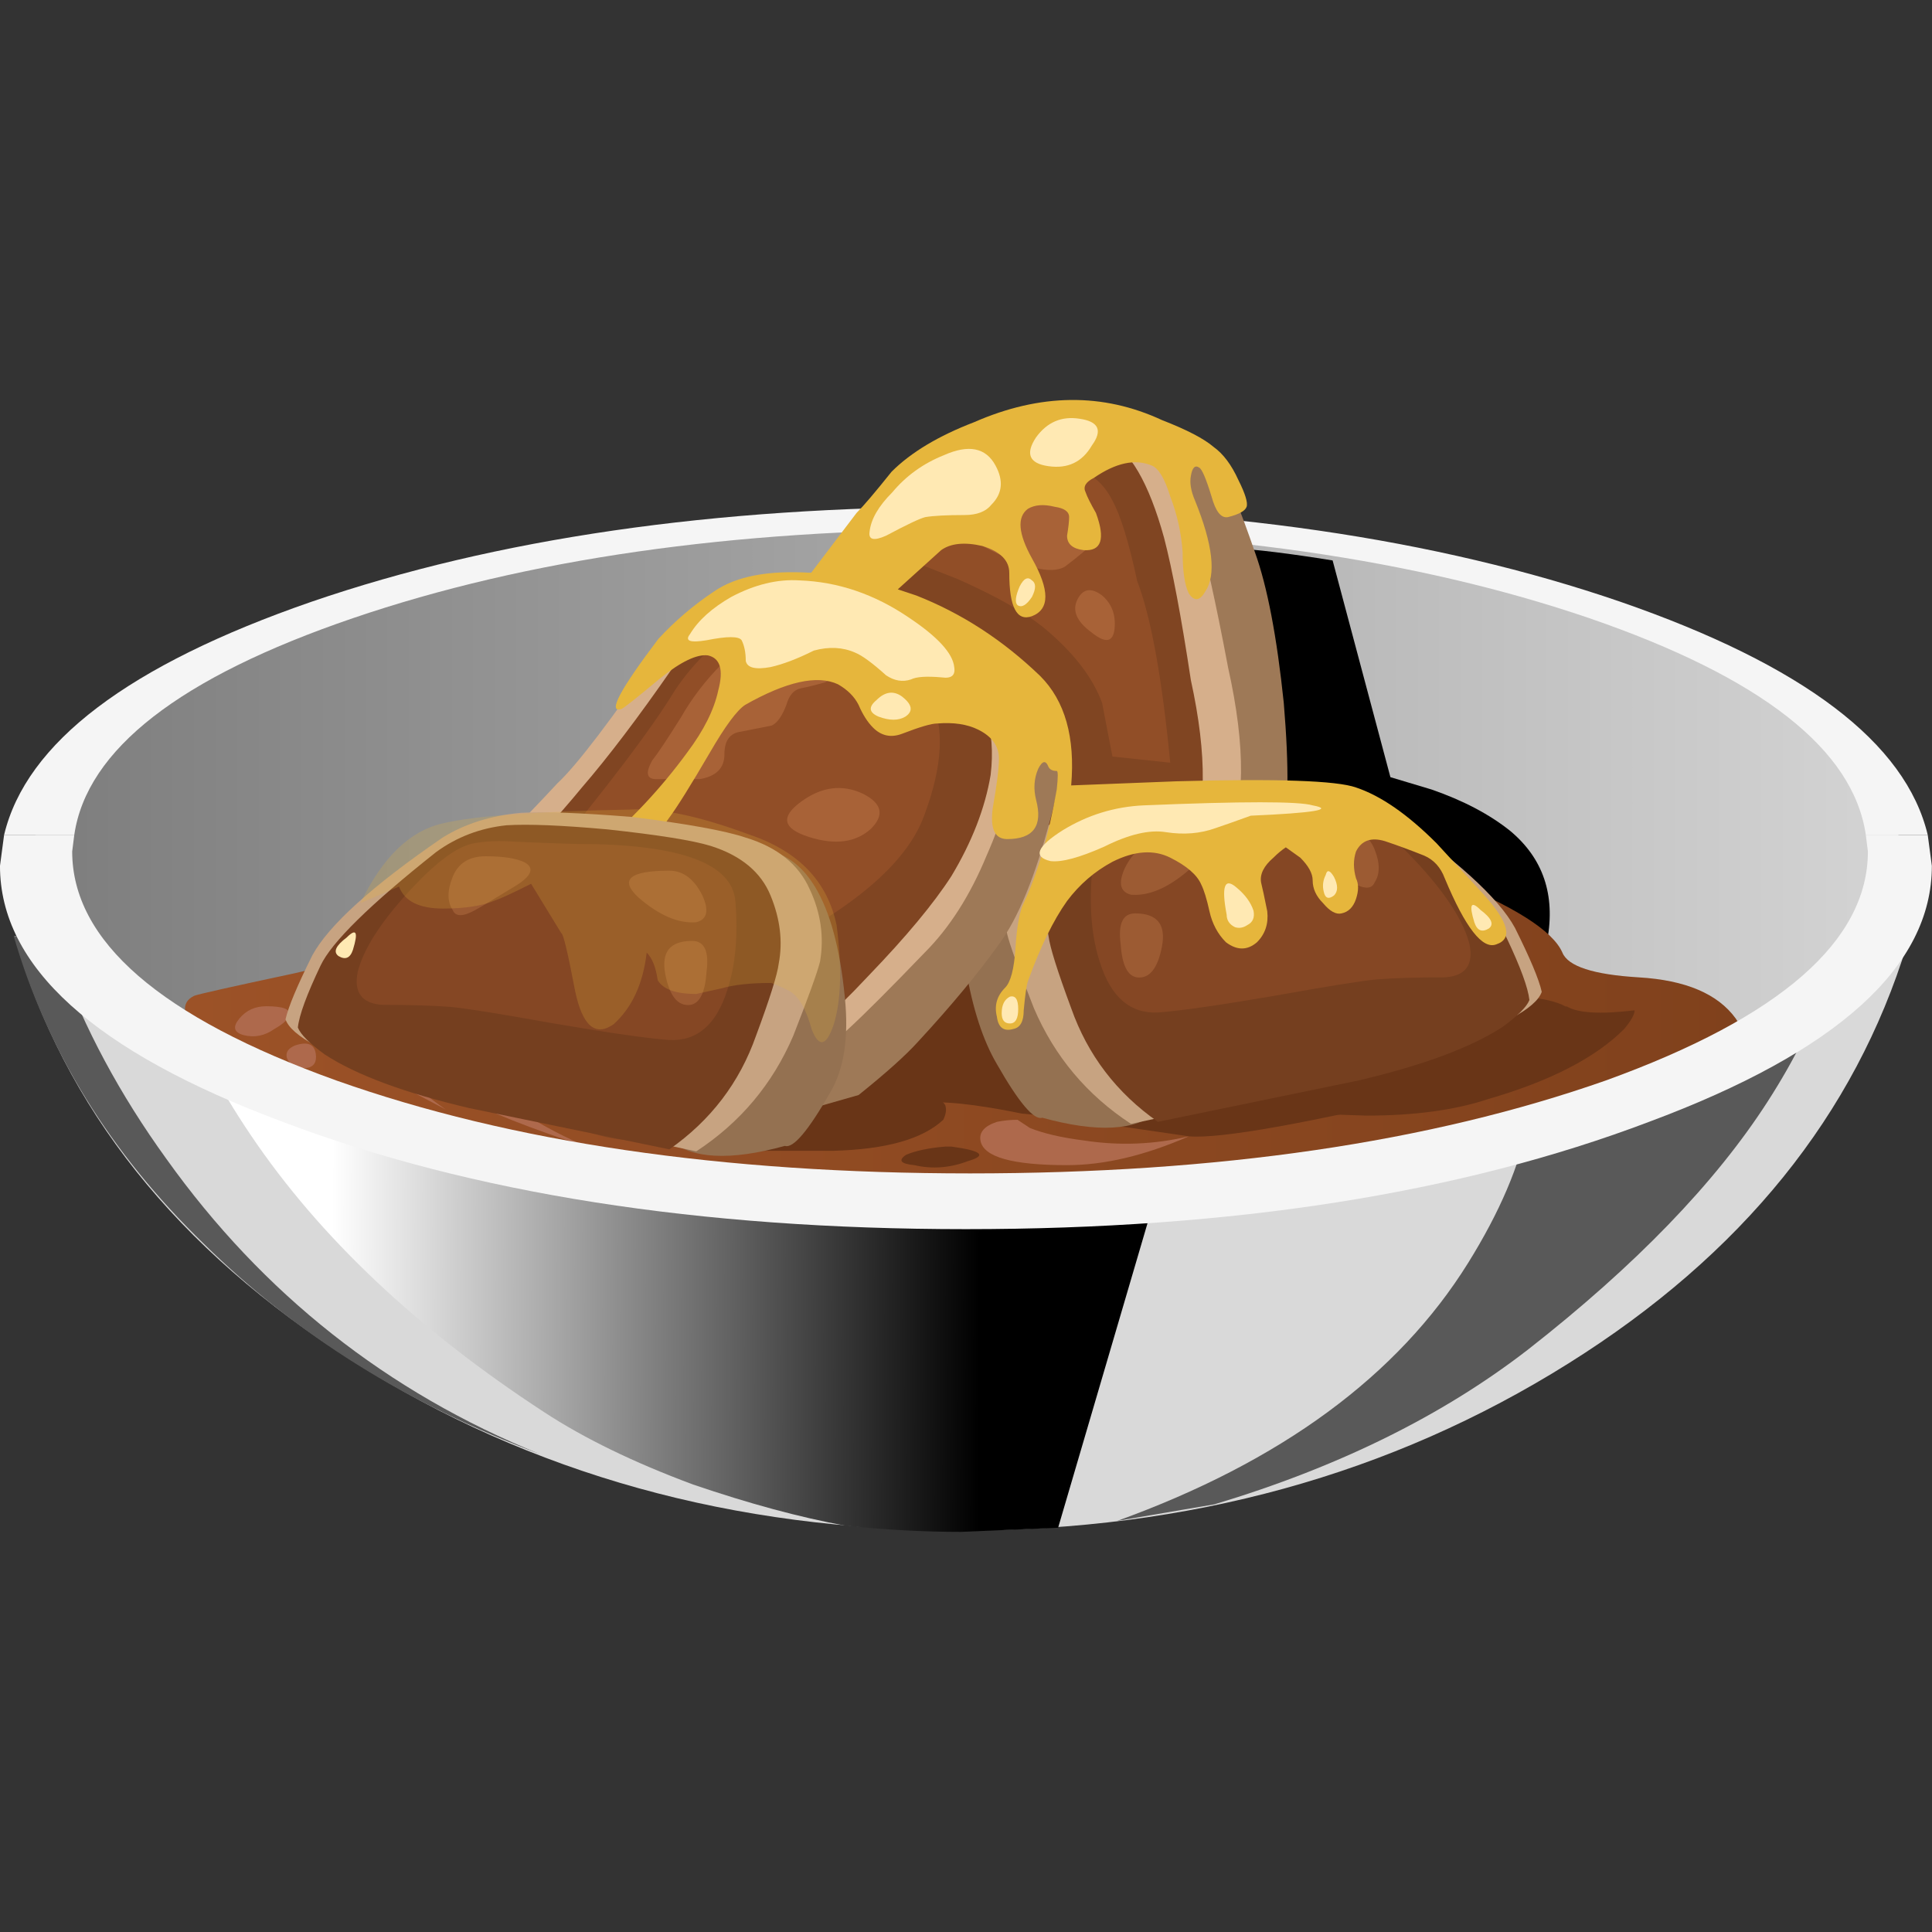 <?xml version="1.0" encoding="UTF-8" standalone="no"?>
<!-- Generator: Adobe Illustrator 15.1.0, SVG Export Plug-In . SVG Version: 6.00 Build 0)  -->

<svg
   xmlns:dc="http://purl.org/dc/elements/1.1/"
   xmlns:cc="http://creativecommons.org/ns#"
   xmlns:rdf="http://www.w3.org/1999/02/22-rdf-syntax-ns#"
   xmlns:svg="http://www.w3.org/2000/svg"
   xmlns="http://www.w3.org/2000/svg"
   xmlns:xlink="http://www.w3.org/1999/xlink"
   xmlns:sodipodi="http://sodipodi.sourceforge.net/DTD/sodipodi-0.dtd"
   xmlns:inkscape="http://www.inkscape.org/namespaces/inkscape"
   version="1.1"
   id="flash0.ai"
   x="0px"
   y="0px"
   width="256"
   height="256"
   viewBox="0 0 256 256"
   xml:space="preserve"
   sodipodi:docname="braised_meat.svg"
   inkscape:version="0.92.4 (5da689c313, 2019-01-14)"><rect x="0" y="0" width="256" height="256" fill="#333333" stroke="none"/><title
   id="title1314">Braised Meat</title><defs
   id="defs505"><linearGradient
     inkscape:collect="always"
     xlink:href="#SVGID_2_"
     id="linearGradient1444"
     gradientUnits="userSpaceOnUse"
     gradientTransform="matrix(1,-0.003,0.003,1,26.064,25.975)"
     x1="-22.461"
     y1="-32.378"
     x2="-6.761"
     y2="-32.378" /></defs><sodipodi:namedview
   pagecolor="#ffffff"
   bordercolor="#666666"
   borderopacity="1"
   objecttolerance="10"
   gridtolerance="10"
   guidetolerance="10"
   inkscape:pageopacity="0"
   inkscape:pageshadow="2"
   inkscape:window-width="1920"
   inkscape:window-height="1025"
   id="namedview503"
   showgrid="false"
   inkscape:zoom="1.0200318"
   inkscape:cx="48.024321"
   inkscape:cy="25.177212"
   inkscape:window-x="-8"
   inkscape:window-y="-8"
   inkscape:window-maximized="1"
   inkscape:current-layer="flash0.ai"
   fit-margin-top="0"
   fit-margin-left="0"
   fit-margin-right="0"
   fit-margin-bottom="0" />











<symbol
   id="flash0.ai_x5F_7_x2F_Layer_13_x2F__x3C_Path_x3E__x5F_1"
   viewBox="0 -0.65 0.4 0.656"
   transform="translate(-5.4,215.125)">
	<g
   id="Layer_1_18_">
		<path
   style="clip-rule:evenodd;fill:#ffe9b3;fill-rule:evenodd"
   d="M 0.4,-0.3 C 0.4,-0.533 0.334,-0.65 0.2,-0.65 0.066,-0.65 0,-0.567 0,-0.4 0,-0.2 0.067,-0.067 0.2,0 0.333,0.033 0.4,-0.067 0.4,-0.3 Z"
   id="path51"
   inkscape:connector-curvature="0" />
	</g>
</symbol>
<symbol
   id="flash0.ai_x5F_7_x2F_Layer_13_x2F__x3C_Path_x3E__x5F_10"
   viewBox="-0.039 -0.625 0.967 0.655"
   transform="translate(-5.4,215.125)">
	<g
   id="Layer_1_9_">
		<path
   style="clip-rule:evenodd;fill:#ffe9b3;fill-rule:evenodd"
   d="m 0.7,-0.05 c 0.267,-0.2 0.3,-0.367 0.1,-0.5 -0.167,-0.1 -0.383,-0.1 -0.65,0 -0.233,0.1 -0.25,0.233 -0.05,0.4 0.2,0.2 0.4,0.233 0.6,0.1 z"
   id="path55"
   inkscape:connector-curvature="0" />
	</g>
</symbol>
<symbol
   id="flash0.ai_x5F_7_x2F_Layer_13_x2F__x3C_Path_x3E__x5F_11"
   viewBox="0 -2.483 6.457 2.439"
   transform="translate(-5.4,215.125)">
	<g
   id="Layer_1_8_">
		<path
   style="clip-rule:evenodd;fill:#ffe9b3;fill-rule:evenodd"
   d="m 5.35,-0.95 c 0.7,-0.466 1.066,-0.867 1.1,-1.2 C 6.483,-2.35 6.383,-2.433 6.15,-2.4 5.783,-2.367 5.533,-2.383 5.4,-2.45 5.2,-2.517 5,-2.483 4.8,-2.35 4.467,-2.05 4.217,-1.867 4.05,-1.8 3.75,-1.667 3.417,-1.65 3.05,-1.75 2.65,-1.95 2.3,-2.083 2,-2.15 1.633,-2.217 1.433,-2.167 1.4,-2 c 0,0.2 -0.033,0.367 -0.1,0.5 -0.066,0.1 -0.35,0.1 -0.85,0 -0.4,-0.067 -0.534,-0.017 -0.4,0.15 0.2,0.333 0.534,0.633 1,0.9 0.567,0.3 1.117,0.434 1.65,0.4 0.933,-0.033 1.817,-0.333 2.65,-0.9 z"
   id="path59"
   inkscape:connector-curvature="0" />
	</g>
</symbol>
<symbol
   id="flash0.ai_x5F_7_x2F_Layer_13_x2F__x3C_Path_x3E__x5F_12"
   viewBox="0 -15.27 22.49 15.258"
   transform="translate(-5.4,215.125)">
	<g
   id="Layer_1_7_">
		<path
   style="clip-rule:evenodd;fill:#e6b63c;fill-rule:evenodd"
   d="M 20.8,-10.75 21.95,-12 c 0.6,-0.667 0.7,-1.067 0.3,-1.2 -0.333,-0.133 -0.75,0.4 -1.25,1.6 -0.1,0.267 -0.267,0.45 -0.5,0.55 -0.333,0.133 -0.65,0.25 -0.95,0.35 -0.333,0.1 -0.566,0.017 -0.7,-0.25 -0.067,-0.2 -0.067,-0.417 0,-0.65 0.066,-0.133 0.066,-0.3 0,-0.5 -0.067,-0.2 -0.184,-0.316 -0.35,-0.35 -0.133,-0.033 -0.283,0.05 -0.45,0.25 -0.167,0.167 -0.25,0.35 -0.25,0.55 0,0.167 -0.1,0.35 -0.3,0.55 l -0.35,0.25 c -0.1,-0.066 -0.2,-0.15 -0.3,-0.25 -0.233,-0.2 -0.333,-0.4 -0.3,-0.6 0.034,-0.133 0.083,-0.367 0.15,-0.7 0.033,-0.3 -0.05,-0.55 -0.25,-0.75 -0.233,-0.2 -0.483,-0.2 -0.75,0 -0.2,0.2 -0.333,0.45 -0.4,0.75 -0.066,0.3 -0.133,0.517 -0.2,0.65 -0.1,0.233 -0.35,0.45 -0.75,0.65 -0.4,0.2 -0.867,0.167 -1.4,-0.1 -0.434,-0.233 -0.8,-0.55 -1.1,-0.95 -0.333,-0.467 -0.65,-1.117 -0.95,-1.95 -0.033,-0.1 -0.066,-0.333 -0.1,-0.7 0,-0.267 -0.083,-0.417 -0.25,-0.45 -0.233,-0.067 -0.367,0.033 -0.4,0.3 -0.066,0.267 0,0.5 0.2,0.7 0.133,0.133 0.217,0.45 0.25,0.95 0.033,0.533 0.1,0.9 0.2,1.1 0.333,0.7 0.6,1.617 0.8,2.75 0.033,0.3 0.033,0.45 0,0.45 -0.1,0 -0.167,0.033 -0.2,0.1 -0.066,0.167 -0.15,0.15 -0.25,-0.05 -0.1,-0.233 -0.117,-0.483 -0.05,-0.75 0.167,-0.633 -0.067,-0.95 -0.7,-0.95 -0.3,0 -0.417,0.25 -0.35,0.75 0.1,0.566 0.15,0.967 0.15,1.2 0,0.3 -0.167,0.534 -0.5,0.7 -0.267,0.133 -0.6,0.183 -1,0.15 C 8.567,-7.85 8.283,-7.933 7.85,-8.1 7.583,-8.2 7.35,-8.15 7.15,-7.95 7.017,-7.817 6.9,-7.633 6.8,-7.4 6.7,-7.2 6.533,-7.033 6.3,-6.9 5.8,-6.667 5.05,-6.833 4.05,-7.4 3.85,-7.533 3.567,-7.917 3.2,-8.55 c -0.467,-0.8 -0.8,-1.333 -1,-1.6 -0.233,-0.333 -0.55,-0.783 -0.95,-1.35 -0.3,-0.433 -0.567,-0.633 -0.8,-0.6 -0.3,0.033 -0.45,0.183 -0.45,0.45 0,0.267 0.15,0.517 0.45,0.75 0.833,0.7 1.566,1.483 2.2,2.35 0.4,0.533 0.65,1.033 0.75,1.5 0.133,0.5 0.05,0.783 -0.25,0.85 C 2.883,-6.167 2.5,-6.35 2,-6.75 1.4,-7.25 1.083,-7.5 1.05,-7.5 c -0.333,-0.1 -0.033,0.467 0.9,1.7 0.4,0.433 0.85,0.817 1.35,1.15 0.533,0.367 1.317,0.517 2.35,0.45 l 1.1,1.45 c 0.167,0.167 0.45,0.5 0.85,1 0.467,0.467 1.133,0.867 2,1.2 1.6,0.7 3.117,0.716 4.55,0.05 0.6,-0.233 1.017,-0.45 1.25,-0.65 0.233,-0.167 0.434,-0.434 0.6,-0.8 0.167,-0.333 0.233,-0.55 0.2,-0.65 -0.034,-0.1 -0.184,-0.183 -0.45,-0.25 -0.167,-0.033 -0.3,0.133 -0.4,0.5 -0.133,0.434 -0.233,0.667 -0.3,0.7 -0.1,0.066 -0.167,0 -0.2,-0.2 -0.033,-0.167 0,-0.367 0.1,-0.6 0.433,-1.066 0.517,-1.8 0.25,-2.2 -0.133,-0.233 -0.267,-0.25 -0.4,-0.05 -0.1,0.2 -0.15,0.534 -0.15,1 -0.033,0.467 -0.133,0.917 -0.3,1.35 -0.133,0.434 -0.283,0.684 -0.45,0.75 -0.4,0.167 -0.867,0.067 -1.4,-0.3 -0.2,-0.1 -0.267,-0.217 -0.2,-0.35 0.034,-0.1 0.117,-0.267 0.25,-0.5 0.233,-0.633 0.133,-0.933 -0.3,-0.9 -0.267,0.033 -0.4,0.15 -0.4,0.35 0.033,0.2 0.05,0.35 0.05,0.45 0,0.133 -0.117,0.217 -0.35,0.25 -0.267,0.067 -0.483,0.05 -0.65,-0.05 -0.267,-0.2 -0.233,-0.6 0.1,-1.2 0.433,-0.767 0.433,-1.233 0,-1.4 -0.367,-0.133 -0.55,0.217 -0.55,1.05 0,0.3 -0.217,0.517 -0.65,0.65 -0.433,0.1 -0.767,0.066 -1,-0.1 L 7.75,-4.6 8.2,-4.75 c 1.1,-0.433 2.1,-1.083 3,-1.95 0.6,-0.6 0.85,-1.483 0.75,-2.65 l 2.55,0.1 c 2.433,0.067 3.883,0.017 4.35,-0.15 0.6,-0.2 1.25,-0.65 1.95,-1.35 z"
   id="path63"
   inkscape:connector-curvature="0" />
	</g>
</symbol>
<symbol
   id="flash0.ai_x5F_7_x2F_Layer_13_x2F__x3C_Path_x3E__x5F_2"
   viewBox="-0.023 -0.6 0.489 0.622"
   transform="translate(-5.4,215.125)">
	<g
   id="Layer_1_17_">
		<path
   style="clip-rule:evenodd;fill:#ffe9b3;fill-rule:evenodd"
   d="M 0.2,-0.1 C 0.467,-0.3 0.533,-0.45 0.4,-0.55 0.233,-0.65 0.117,-0.6 0.05,-0.4 -0.083,0.033 -0.033,0.133 0.2,-0.1 Z"
   id="path67"
   inkscape:connector-curvature="0" />
	</g>
</symbol>
<symbol
   id="flash0.ai_x5F_7_x2F_Layer_13_x2F__x3C_Path_x3E__x5F_24"
   viewBox="0 -4.75 3.5 4.75"
   transform="translate(-5.4,215.125)">
	<g
   id="Layer_1_6_">
		<path
   style="clip-rule:evenodd;fill:#3d1606;fill-rule:evenodd"
   d="m 0,-2.3 1.85,1.45 C 2.183,-0.55 2.733,-0.267 3.5,0 3.467,-0.3 3.367,-0.683 3.2,-1.15 3.067,-1.55 2.817,-2.1 2.45,-2.8 2.083,-3.6 1.833,-4.05 1.7,-4.15 l -1.1,-0.6 z"
   id="path71"
   inkscape:connector-curvature="0" />
	</g>
</symbol>
<symbol
   id="flash0.ai_x5F_7_x2F_Layer_13_x2F__x3C_Path_x3E__x5F_3"
   viewBox="-0.017 -0.606 0.342 0.645"
   transform="translate(-5.4,215.125)">
	<g
   id="Layer_1_16_">
		<path
   style="clip-rule:evenodd;fill:#ffe9b3;fill-rule:evenodd"
   d="m 0.25,-0.1 c 0.1,-0.2 0.1,-0.35 0,-0.45 -0.133,-0.1 -0.217,-0.067 -0.25,0.1 -0.033,0.133 -0.017,0.267 0.05,0.4 0.033,0.133 0.1,0.117 0.2,-0.05 z"
   id="path75"
   inkscape:connector-curvature="0" />
	</g>
</symbol>
<symbol
   id="flash0.ai_x5F_7_x2F_Layer_13_x2F__x3C_Path_x3E__x5F_4"
   viewBox="-0.012 -1.067 0.722 1.077"
   transform="translate(-5.4,215.125)">
	<g
   id="Layer_1_15_">
		<path
   style="clip-rule:evenodd;fill:#ffe9b3;fill-rule:evenodd"
   d="M 0.3,-0.1 C 0.5,-0.267 0.633,-0.45 0.7,-0.65 0.733,-0.817 0.683,-0.933 0.55,-1 0.45,-1.067 0.35,-1.083 0.25,-1.05 0.117,-0.984 0.05,-0.883 0.05,-0.75 -0.083,-0.05 0,0.167 0.3,-0.1 Z"
   id="path79"
   inkscape:connector-curvature="0" />
	</g>
</symbol>
<symbol
   id="flash0.ai_x5F_7_x2F_Layer_13_x2F__x3C_Path_x3E__x5F_44"
   viewBox="-0.008 -9.5 21.018 9.51"
   transform="translate(-5.4,215.125)">
	<g
   id="Layer_1_5_">
		<path
   style="clip-rule:evenodd;fill-rule:evenodd"
   d="m 17.15,-5.55 1,-0.3 c 0.767,-0.267 1.4,-0.6 1.9,-1 0.8,-0.667 1.1,-1.55 0.9,-2.65 -3.2,0.367 -6.45,0.733 -9.75,1.1 -6.533,0.733 -9.983,1.083 -10.35,1.05 -1.934,-0.133 -0.6,0.9 4,3.1 2.3,1.1 4.8,2.217 7.5,3.35 l -0.3,0.55 0.4,0.2 c 0.3,0.133 0.583,0.183 0.85,0.15 0.6,-0.033 1.417,-0.133 2.45,-0.3 z"
   id="path83"
   inkscape:connector-curvature="0" />
	</g>
</symbol>
<symbol
   id="flash0.ai_x5F_7_x2F_Layer_13_x2F__x3C_Path_x3E__x5F_47"
   viewBox="0 -12.55 12.75 12.55"
   transform="translate(-5.4,215.125)">
	<g
   id="Layer_1_4_">
		<path
   style="clip-rule:evenodd;fill:#595959;fill-rule:evenodd"
   d="m 12.75,-12.55 c -3.2,1.2 -5.917,2.9 -8.15,5.1 C 2.333,-5.25 0.8,-2.767 0,0 l 0.35,-0.05 0.75,-0.5 c 0.6,-1.667 1.467,-3.283 2.6,-4.85 2.333,-3.267 5.35,-5.65 9.05,-7.15 z"
   id="path87"
   inkscape:connector-curvature="0" />
	</g>
</symbol>
<symbol
   id="flash0.ai_x5F_7_x2F_Layer_13_x2F__x3C_Path_x3E__x5F_48"
   viewBox="0 -13.1 17.2 13.1"
   transform="translate(-5.4,215.125)">
	<g
   id="Layer_1_3_">
		<path
   style="clip-rule:evenodd;fill:#595959;fill-rule:evenodd"
   d="m 10.15,-1.55 c 3.267,0.467 5.617,0.983 7.05,1.55 -0.3,-0.933 -0.784,-1.917 -1.45,-2.95 -1.267,-1.966 -3.2,-3.966 -5.8,-6 -2.067,-1.6 -4.6,-2.85 -7.6,-3.75 L 0,-13.1 c 3.967,1.434 6.8,3.517 8.5,6.25 0.767,1.233 1.25,2.367 1.45,3.4 0.133,0.567 0.2,1.2 0.2,1.9 z"
   id="path91"
   inkscape:connector-curvature="0" />
	</g>
</symbol>
<symbol
   id="flash0.ai_x5F_7_x2F_Layer_13_x2F__x3C_Path_x3E__x5F_49"
   viewBox="0 -12.7 24.3 12.7"
   transform="translate(-5.4,215.125)">
	<g
   id="Layer_1_2_">
		
			<linearGradient
   id="SVGID_2_"
   gradientUnits="userSpaceOnUse"
   x1="-22.461"
   y1="-32.378"
   x2="-6.761"
   y2="-32.378"
   gradientTransform="matrix(1,-0.003,0.003,1,26.064,25.975)">
			<stop
   offset="0"
   style="stop-color:#FFFFFF"
   id="stop95" />
			<stop
   offset="1"
   style="stop-color:#000000"
   id="stop97" />
		</linearGradient>
		<path
   style="clip-rule:evenodd;fill:url(#linearGradient1444);fill-rule:evenodd"
   d="m 24.3,-1.7 -3.2,-10.9 -2.35,-0.1 c -0.9,0 -1.833,0.05 -2.8,0.15 -1.1,0.2 -2.333,0.533 -3.7,1 -1.433,0.533 -2.633,1.117 -3.6,1.75 -3.066,2 -5.433,4.233 -7.1,6.7 C 0.717,-1.867 0.2,-0.833 0,0 l 2.65,-0.55 c 4.567,-0.867 10,-1.3 16.3,-1.3 1.867,0 3.65,0.05 5.35,0.15 z"
   id="path100"
   inkscape:connector-curvature="0" />
	</g>
</symbol>
<symbol
   id="flash0.ai_x5F_7_x2F_Layer_13_x2F__x3C_Path_x3E__x5F_5"
   viewBox="-0.014 -1.456 6.821 1.431"
   transform="translate(-5.4,215.125)">
	<g
   id="Layer_1_14_">
		<path
   style="clip-rule:evenodd;fill:#ffe9b3;fill-rule:evenodd"
   d="M 2.5,-0.1 C 4.9,0 6.267,0 6.6,-0.1 7.133,-0.2 6.633,-0.283 5.1,-0.35 4.733,-0.483 4.45,-0.583 4.25,-0.65 3.883,-0.783 3.483,-0.817 3.05,-0.75 2.65,-0.683 2.15,-0.8 1.55,-1.1 0.95,-1.367 0.517,-1.483 0.25,-1.45 c -0.433,0.1 -0.333,0.35 0.3,0.75 0.6,0.367 1.25,0.567 1.95,0.6 z"
   id="path104"
   inkscape:connector-curvature="0" />
	</g>
</symbol>
<symbol
   id="flash0.ai_x5F_7_x2F_Layer_13_x2F__x3C_Path_x3E__x5F_6"
   viewBox="-0.045 -1.164 1.641 1.18"
   transform="translate(-5.4,215.125)">
	<g
   id="Layer_1_13_">
		<path
   style="clip-rule:evenodd;fill:#ffe9b3;fill-rule:evenodd"
   d="m 1.15,0 c 0.467,-0.067 0.567,-0.283 0.3,-0.65 -0.233,-0.4 -0.583,-0.567 -1.05,-0.5 -0.467,0.066 -0.566,0.3 -0.3,0.7 0.267,0.367 0.617,0.517 1.05,0.45 z"
   id="path108"
   inkscape:connector-curvature="0" />
	</g>
</symbol>
<symbol
   id="flash0.ai_x5F_7_x2F_Layer_13_x2F__x3C_Path_x3E__x5F_7"
   viewBox="0.01 -0.675 0.465 0.675"
   transform="translate(-5.4,215.125)">
	<g
   id="Layer_1_12_">
		<path
   style="clip-rule:evenodd;fill:#ffe9b3;fill-rule:evenodd"
   d="m 0.4,-0.05 c 0.1,-0.067 0.1,-0.2 0,-0.4 C 0.267,-0.65 0.15,-0.717 0.05,-0.65 -0.017,-0.583 0,-0.433 0.1,-0.2 0.2,0 0.3,0.05 0.4,-0.05 Z"
   id="path112"
   inkscape:connector-curvature="0" />
	</g>
</symbol>
<symbol
   id="flash0.ai_x5F_7_x2F_Layer_13_x2F__x3C_Path_x3E__x5F_8"
   viewBox="-0.005 -2.18 3.184 2.182"
   transform="translate(-5.4,215.125)">
	<g
   id="Layer_1_11_">
		<path
   style="clip-rule:evenodd;fill:#ffe9b3;fill-rule:evenodd"
   d="M 3.05,-0.4 C 3.25,-0.767 3.217,-1.084 2.95,-1.35 2.817,-1.517 2.6,-1.6 2.3,-1.6 1.867,-1.6 1.55,-1.617 1.35,-1.65 1.217,-1.683 0.9,-1.833 0.4,-2.1 0.1,-2.233 -0.033,-2.2 0,-2 c 0.033,0.3 0.217,0.617 0.55,0.95 0.333,0.4 0.75,0.7 1.25,0.9 0.6,0.267 1.017,0.183 1.25,-0.25 z"
   id="path116"
   inkscape:connector-curvature="0" />
	</g>
</symbol>



<g
   id="g500"
   transform="matrix(7.293,0,0,7.293,-39.385,-95.12)">
	<g
   id="g494">
		<g
   id="g460">
			<path
   style="clip-rule:evenodd;fill:#d9d9d9;fill-rule:evenodd"
   d="m 39.938,30.2 h 0.112 c -0.95,3.1 -3,5.638 -6.149,7.612 -3.226,2.024 -6.9,3.037 -11.025,3.037 -4.15,0 -7.837,-1.025 -11.063,-3.075 -3.2,-2.024 -5.25,-4.6 -6.15,-7.725 l 0.262,0.037 c 1,0.75 3.063,1.375 6.188,1.875 3.2,0.501 6.838,0.75 10.913,0.75 3.975,0 7.524,-0.237 10.649,-0.712 3.099,-0.449 5.187,-1.049 6.263,-1.799 z"
   id="path348"
   inkscape:connector-curvature="0" />
			
				<use
   xlink:href="#flash0.ai_x5F_7_x2F_Layer_13_x2F__x3C_Path_x3E__x5F_49"
   width="24.3"
   height="12.7"
   y="-12.7"
   transform="matrix(0.75,0,0,-0.75,12.85,192.694)"
   style="overflow:visible;opacity:0.719;enable-background:new"
   id="use350"
   x="0" />
			
				<use
   xlink:href="#flash0.ai_x5F_7_x2F_Layer_13_x2F__x3C_Path_x3E__x5F_48"
   width="17.2"
   height="13.1"
   y="-13.1"
   transform="matrix(0.75,0,0,-0.75,29.75,192.194)"
   style="overflow:visible;opacity:0.16;enable-background:new"
   id="use352"
   x="0" />
			
				<use
   xlink:href="#flash0.ai_x5F_7_x2F_Layer_13_x2F__x3C_Path_x3E__x5F_47"
   width="12.75"
   height="12.55"
   y="-12.55"
   transform="matrix(0.75,0,0,-0.75,9.7,191.394)"
   style="overflow:visible;opacity:0.32;enable-background:new"
   id="use354"
   x="0" />
			
				<linearGradient
   id="SVGID_11_"
   gradientUnits="userSpaceOnUse"
   x1="0.8"
   y1="11.201"
   x2="46.051"
   y2="11.201"
   gradientTransform="matrix(0.75,0,0,0.75,5.4,20.3)">
				<stop
   offset="0"
   style="stop-color:#7D7D7D"
   id="stop356" />
				<stop
   offset="1"
   style="stop-color:#D4D4D4"
   id="stop358" />
			</linearGradient>
			<path
   style="clip-rule:evenodd;fill:url(#SVGID_11_);fill-rule:evenodd"
   d="m 34.95,24.2 c 3.324,1.25 4.987,2.75 4.987,4.5 0,1.774 -1.663,3.274 -4.987,4.5 -3.3,1.25 -7.3,1.875 -12,1.875 -4.675,0 -8.675,-0.625 -12,-1.875 C 7.65,31.975 6,30.475 6,28.7 c 0,-1.75 1.65,-3.25 4.95,-4.5 3.325,-1.251 7.325,-1.875 12,-1.875 4.7,0 8.7,0.624 12,1.875 z"
   id="path361"
   inkscape:connector-curvature="0" />
			<path
   style="clip-rule:evenodd;fill:#f5f5f5;fill-rule:evenodd"
   d="M 40.425,28.212 H 39.3 c -0.225,-1.55 -1.899,-2.862 -5.024,-3.938 -3.15,-1.074 -6.9,-1.612 -11.25,-1.612 -4.325,0 -8.063,0.538 -11.213,1.612 -3.15,1.075 -4.837,2.388 -5.063,3.938 H 5.475 c 0.4,-1.675 2.262,-3.087 5.587,-4.237 3.35,-1.149 7.313,-1.725 11.888,-1.725 4.575,0 8.537,0.575 11.888,1.725 3.324,1.15 5.187,2.562 5.587,4.237 z"
   id="path363"
   inkscape:connector-curvature="0" />
			
				<use
   xlink:href="#flash0.ai_x5F_7_x2F_Layer_13_x2F__x3C_Path_x3E__x5F_44"
   width="21.018"
   height="9.51"
   x="-0.008"
   y="-9.5"
   transform="matrix(0.75,0,0,-0.75,21.85,184.344)"
   style="overflow:visible;opacity:0.25;enable-background:new"
   id="use365" />
			
				<linearGradient
   id="SVGID_12_"
   gradientUnits="userSpaceOnUse"
   x1="4.483"
   y1="14.994"
   x2="42.258"
   y2="14.994"
   gradientTransform="matrix(0.75,0,0,0.75,5.4,20.3)">
				<stop
   offset="0"
   style="stop-color:#9C5227"
   id="stop367" />
				<stop
   offset="1"
   style="stop-color:#80411C"
   id="stop369" />
			</linearGradient>
			<path
   style="clip-rule:evenodd;fill:url(#SVGID_12_);fill-rule:evenodd"
   d="m 36.713,32.45 c -0.4,0.274 -1.251,0.587 -2.551,0.938 -2.05,0.524 -4.688,0.925 -7.912,1.199 -4.35,0.375 -7.938,0.263 -10.763,-0.337 -1.2,-0.275 -2.425,-0.625 -3.675,-1.05 -1.5,-0.525 -2.425,-0.963 -2.775,-1.313 -0.325,-0.375 -0.363,-0.625 -0.113,-0.75 0.05,-0.025 0.663,-0.163 1.837,-0.413 1.125,-0.25 2.388,-0.774 3.788,-1.575 0.4,-0.225 0.987,-0.313 1.763,-0.262 1.15,0.1 2.087,0.1 2.813,0 1.45,-0.2 2.563,-0.313 3.337,-0.338 1.15,-0.075 2.45,-0.05 3.9,0.075 0.7,0.05 1.212,0.013 1.538,-0.112 0.35,-0.15 0.688,-0.226 1.012,-0.226 0.676,0.052 1.588,0.288 2.738,0.714 1.25,0.5 1.962,0.95 2.137,1.35 0.101,0.25 0.563,0.4 1.388,0.45 0.85,0.05 1.438,0.3 1.763,0.75 0.224,0.325 0.15,0.625 -0.225,0.9 z"
   id="path372"
   inkscape:connector-curvature="0" />
			<path
   style="clip-rule:evenodd;fill:#ae694c;fill-rule:evenodd"
   d="m 12.112,30.763 1.05,1.087 c 0.775,0.675 1.3,1.112 1.575,1.313 0.5,0.325 0.975,0.575 1.425,0.75 -1.15,-0.375 -1.938,-0.688 -2.363,-0.938 -0.375,-0.225 -0.813,-0.587 -1.313,-1.087 -0.275,-0.2 -0.45,-0.351 -0.525,-0.45 -0.099,-0.175 -0.049,-0.401 0.151,-0.675 z"
   id="path374"
   inkscape:connector-curvature="0" />
			<path
   style="clip-rule:evenodd;fill:#ae694c;fill-rule:evenodd"
   d="m 11.362,32.075 c -0.4,-0.175 -0.563,-0.338 -0.487,-0.488 0.1,-0.3 0.188,-0.462 0.262,-0.487 l 0.525,-0.149 -0.188,0.225 c -0.05,0.225 0.137,0.513 0.563,0.862 0.65,0.55 1.137,0.938 1.462,1.163 z"
   id="path376"
   inkscape:connector-curvature="0" />
			<path
   style="clip-rule:evenodd;fill:#ae694c;fill-rule:evenodd"
   d="m 10.237,31.325 c 0.3,0 0.438,0.05 0.413,0.149 0,0.075 -0.087,0.163 -0.263,0.263 -0.175,0.125 -0.362,0.163 -0.563,0.112 -0.175,-0.05 -0.2,-0.149 -0.075,-0.3 0.125,-0.151 0.288,-0.224 0.488,-0.224 z"
   id="path378"
   inkscape:connector-curvature="0" />
			<path
   style="clip-rule:evenodd;fill:#ae694c;fill-rule:evenodd"
   d="m 10.762,32.037 c 0.225,-0.075 0.35,-0.024 0.375,0.15 0.025,0.174 -0.05,0.263 -0.225,0.263 -0.15,0 -0.25,-0.063 -0.3,-0.188 -0.025,-0.1 0.026,-0.174 0.15,-0.225 z"
   id="path380"
   inkscape:connector-curvature="0" />
			<path
   style="clip-rule:evenodd;fill:#ae694c;fill-rule:evenodd"
   d="m 23.888,33.388 0.225,0.149 c 0.25,0.1 0.575,0.175 0.976,0.226 0.649,0.1 1.287,0.074 1.912,-0.075 -0.8,0.35 -1.537,0.524 -2.213,0.524 -1,0 -1.525,-0.149 -1.574,-0.449 -0.025,-0.15 0.074,-0.263 0.3,-0.338 0.123,-0.025 0.249,-0.037 0.374,-0.037 z"
   id="path382"
   inkscape:connector-curvature="0" />
			<path
   style="clip-rule:evenodd;fill:#693517;fill-rule:evenodd"
   d="m 33.862,31.325 c 0.2,0.125 0.612,0.149 1.237,0.074 0,0.075 -0.063,0.188 -0.188,0.338 -0.524,0.525 -1.35,0.95 -2.475,1.275 -0.6,0.2 -1.338,0.3 -2.213,0.3 L 29.1,33.274 32.25,32.524 C 32.675,32.399 33.212,32 33.862,31.325 Z"
   id="path384"
   inkscape:connector-curvature="0" />
			<path
   style="clip-rule:evenodd;fill:#693517;fill-rule:evenodd"
   d="m 21.788,33.05 c 0.45,-0.1 0.712,-0.075 0.787,0.075 0.025,0.075 0.013,0.162 -0.037,0.263 -0.375,0.35 -1.038,0.537 -1.988,0.563 h -1.913 l 1.575,-0.375 c 0.575,-0.101 1.101,-0.276 1.576,-0.526 z"
   id="path386"
   inkscape:connector-curvature="0" />
			<path
   style="clip-rule:evenodd;fill:#693517;fill-rule:evenodd"
   d="m 22.688,33.875 c 0.55,0.075 0.65,0.162 0.3,0.263 -0.325,0.125 -0.65,0.149 -0.975,0.074 -0.25,-0.024 -0.3,-0.087 -0.15,-0.188 0.175,-0.074 0.413,-0.125 0.712,-0.149 z"
   id="path388"
   inkscape:connector-curvature="0" />
			<path
   style="clip-rule:evenodd;fill:#693517;fill-rule:evenodd"
   d="m 22.125,33.087 c -0.15,0.025 -0.4,0.101 -0.75,0.226 -0.425,0.149 -0.913,0.275 -1.462,0.375 -0.625,0.1 -1.212,0.149 -1.763,0.149 l -0.675,-0.074 c 0.325,-0.426 0.675,-0.876 1.05,-1.351 0.75,-0.95 1.3,-1.513 1.65,-1.688 1.125,-0.6 2.588,-0.774 4.388,-0.524 0.949,0.149 2.449,0.35 4.5,0.6 2.05,0.225 3.237,0.338 3.563,0.338 0.774,0 1.237,0.112 1.388,0.337 0.1,0.125 -0.038,0.338 -0.413,0.638 -0.475,0.3 -1.074,0.538 -1.8,0.713 -2.625,0.624 -4.226,0.912 -4.8,0.862 -1.7,-0.25 -2.713,-0.388 -3.037,-0.413 C 23.112,33.1 22.5,33.037 22.125,33.087 Z"
   id="path390"
   inkscape:connector-curvature="0" />
			<path
   style="clip-rule:evenodd;fill:#9e7957;fill-rule:evenodd"
   d="m 28.688,28.212 c -0.15,0.575 -1.15,0.888 -3,0.938 l -0.506,-1.519 -0.544,-6.656 1.2,-0.412 c 0.149,0.025 0.424,0.112 0.824,0.263 0.426,0.149 0.737,0.412 0.938,0.787 0.125,0.175 0.325,0.662 0.601,1.463 0.225,0.624 0.399,1.537 0.524,2.737 0.1,1.2 0.088,2 -0.037,2.399 z m -3.506,-0.581 0.094,1.257 -0.525,-2.513 z"
   id="path392"
   inkscape:connector-curvature="0" />
			<path
   style="clip-rule:evenodd;fill:#d6af8b;fill-rule:evenodd"
   d="M 21.938,28.737 20.1,24.649 c 0.175,-0.5 0.362,-1.063 0.563,-1.688 0.2,-0.399 0.55,-0.824 1.05,-1.274 0.575,-0.5 1.275,-0.875 2.1,-1.125 0.85,-0.226 1.55,-0.226 2.1,0 0.5,0.2 0.9,0.838 1.2,1.912 0.175,0.601 0.375,1.5 0.601,2.7 0.324,1.45 0.313,2.55 -0.038,3.3 -0.225,0.426 -1.063,0.688 -2.513,0.788 -1.501,0.126 -2.576,-0.05 -3.225,-0.525 z"
   id="path394"
   inkscape:connector-curvature="0" />
			<path
   style="clip-rule:evenodd;fill:#804522;fill-rule:evenodd"
   d="M 21.862,22.1 C 22.387,21.625 23,21.275 23.7,21.05 c 0.725,-0.25 1.325,-0.263 1.8,-0.037 0.425,0.2 0.774,0.8 1.05,1.8 0.15,0.575 0.313,1.438 0.487,2.587 0.301,1.375 0.288,2.413 -0.037,3.113 -0.176,0.399 -0.888,0.649 -2.138,0.75 -1.3,0.1 -2.225,-0.075 -2.775,-0.525 l -1.575,-3.862 c 0.3,-1 0.45,-1.525 0.45,-1.575 0.176,-0.376 0.476,-0.776 0.9,-1.201 z"
   id="path396"
   inkscape:connector-curvature="0" />
			<path
   style="clip-rule:evenodd;fill:#914e27;fill-rule:evenodd"
   d="m 24.45,21.5 c 0.55,-0.025 0.938,0.188 1.162,0.638 0.15,0.274 0.3,0.763 0.45,1.462 0.25,0.65 0.45,1.75 0.6,3.3 l -1.05,-0.112 -0.188,-0.975 C 25.249,25.338 24.887,24.875 24.337,24.425 23.986,24.15 23.474,23.862 22.799,23.563 l -0.862,-0.338 0.413,-0.638 c 0.25,-0.399 0.475,-0.649 0.675,-0.75 0.3,-0.2 0.775,-0.313 1.425,-0.337 z"
   id="path398"
   inkscape:connector-curvature="0" />
			<path
   style="clip-rule:evenodd;fill:#a86237;fill-rule:evenodd"
   d="m 24.15,22.024 c 0.375,-0.05 0.688,0.025 0.938,0.226 0.225,0.149 0.324,0.313 0.3,0.487 -0.025,0.1 -0.112,0.2 -0.263,0.3 -0.15,0.125 -0.275,0.226 -0.375,0.3 -0.25,0.15 -0.75,0.025 -1.5,-0.375 -0.225,-0.125 -0.2,-0.3 0.075,-0.524 0.25,-0.226 0.525,-0.363 0.825,-0.414 z"
   id="path400"
   inkscape:connector-curvature="0" />
			<path
   style="clip-rule:evenodd;fill:#a86237;fill-rule:evenodd"
   d="m 25.425,23.862 c 0.175,0.15 0.25,0.351 0.226,0.6 -0.025,0.25 -0.163,0.275 -0.413,0.075 -0.275,-0.2 -0.362,-0.399 -0.263,-0.6 0.1,-0.2 0.25,-0.225 0.45,-0.075 z"
   id="path402"
   inkscape:connector-curvature="0" />
			<path
   style="clip-rule:evenodd;fill:#947151;fill-rule:evenodd"
   d="m 25.912,28.888 c 0.725,2.55 0.9,3.999 0.525,4.35 -0.4,0.351 -1.101,0.388 -2.1,0.112 -0.15,0.051 -0.426,-0.275 -0.825,-0.975 -0.251,-0.426 -0.438,-1 -0.563,-1.726 L 22.836,29.711 24.45,28.1 Z"
   id="path404"
   inkscape:connector-curvature="0" />
			<path
   style="clip-rule:evenodd;fill:#c7a381;fill-rule:evenodd"
   d="m 30.563,27.763 c 1.275,0.875 2.063,1.587 2.362,2.137 0.274,0.55 0.438,0.938 0.487,1.163 -0.05,0.149 -0.237,0.313 -0.563,0.487 -0.625,0.399 -1.587,0.75 -2.887,1.05 l -4.013,0.862 c -0.801,-0.524 -1.388,-1.225 -1.763,-2.1 -0.275,-0.7 -0.438,-1.149 -0.487,-1.35 -0.075,-0.45 -0.013,-0.888 0.188,-1.313 0.2,-0.45 0.587,-0.763 1.162,-0.938 0.375,-0.126 1.063,-0.25 2.063,-0.375 0.925,-0.075 1.6,-0.101 2.025,-0.075 0.551,0.051 1.025,0.202 1.426,0.452 z"
   id="path406"
   inkscape:connector-curvature="0" />
			<path
   style="clip-rule:evenodd;fill:#753f1f;fill-rule:evenodd"
   d="m 30.675,28.024 c 1.2,0.95 1.9,1.638 2.101,2.063 0.249,0.525 0.387,0.9 0.412,1.125 -0.05,0.126 -0.213,0.288 -0.487,0.488 -0.575,0.375 -1.45,0.699 -2.625,0.975 l -3.638,0.75 C 25.688,32.9 25.163,32.212 24.863,31.362 24.613,30.687 24.475,30.25 24.451,30.049 24.376,29.65 24.426,29.236 24.6,28.812 c 0.175,-0.426 0.537,-0.726 1.088,-0.9 0.325,-0.1 0.949,-0.2 1.875,-0.3 0.825,-0.075 1.438,-0.1 1.838,-0.075 0.474,0.051 0.899,0.213 1.274,0.487 z"
   id="path408"
   inkscape:connector-curvature="0" />
			
				<use
   xlink:href="#flash0.ai_x5F_7_x2F_Layer_13_x2F__x3C_Path_x3E__x5F_24"
   width="3.5"
   height="4.75"
   y="-4.75"
   transform="matrix(0.75,0,0,-0.75,24.15,189.344)"
   style="overflow:visible;opacity:0.41;enable-background:new"
   id="use410"
   x="0" />
			<path
   style="clip-rule:evenodd;fill:#854724;fill-rule:evenodd"
   d="m 29.213,27.837 c 0.324,-0.024 0.6,-0.013 0.824,0.038 0.301,0.075 0.688,0.375 1.163,0.899 0.499,0.55 0.8,1.026 0.9,1.426 0.075,0.375 -0.074,0.575 -0.449,0.6 -0.525,0 -0.938,0.013 -1.238,0.037 -0.274,0.025 -0.899,0.126 -1.875,0.301 -1.024,0.175 -1.725,0.274 -2.1,0.3 -0.5,0.024 -0.85,-0.275 -1.05,-0.9 -0.15,-0.45 -0.2,-0.987 -0.15,-1.612 0.05,-0.7 1.013,-1.05 2.888,-1.05 0.124,-0.001 0.486,-0.014 1.087,-0.039 z"
   id="path412"
   inkscape:connector-curvature="0" />
			<path
   style="clip-rule:evenodd;fill:#9c5b33;fill-rule:evenodd"
   d="m 29.775,28.1 c 0.3,0 0.5,0.125 0.6,0.375 0.1,0.25 0.1,0.45 0,0.601 -0.05,0.125 -0.188,0.125 -0.412,0 -0.051,-0.025 -0.301,-0.175 -0.75,-0.45 -0.275,-0.175 -0.326,-0.313 -0.15,-0.413 0.15,-0.075 0.386,-0.113 0.712,-0.113 z"
   id="path414"
   inkscape:connector-curvature="0" />
			<path
   style="clip-rule:evenodd;fill:#9c5b33;fill-rule:evenodd"
   d="m 26.438,28.362 c 0.725,0 0.912,0.163 0.563,0.487 -0.375,0.325 -0.726,0.475 -1.05,0.45 -0.2,-0.05 -0.238,-0.212 -0.112,-0.487 0.148,-0.299 0.349,-0.45 0.599,-0.45 z"
   id="path416"
   inkscape:connector-curvature="0" />
			<path
   style="clip-rule:evenodd;fill:#9c5b33;fill-rule:evenodd"
   d="m 26.025,29.638 c 0.399,0 0.563,0.2 0.487,0.6 -0.076,0.4 -0.226,0.587 -0.45,0.563 -0.176,-0.024 -0.275,-0.225 -0.3,-0.6 -0.05,-0.376 0.038,-0.563 0.263,-0.563 z"
   id="path418"
   inkscape:connector-curvature="0" />
			<path
   style="clip-rule:evenodd;fill:#9e7957;fill-rule:evenodd"
   d="m 22.462,24.162 c 0.9,0.351 1.562,0.875 1.988,1.575 0.3,0.45 0.312,1.175 0.037,2.175 -0.275,1.05 -0.587,1.813 -0.938,2.288 -0.375,0.524 -0.862,1.112 -1.462,1.762 -0.225,0.25 -0.587,0.575 -1.087,0.976 l -1.05,0.3 c -1.325,0.375 -2.125,0.538 -2.4,0.487 l -1.012,-0.938 2.4,-6.938 0.75,-1.162 c 0.525,-0.775 0.837,-1.163 0.938,-1.163 0.199,0 0.812,0.213 1.836,0.638 z"
   id="path420"
   inkscape:connector-curvature="0" />
			<path
   style="clip-rule:evenodd;fill:#d6af8b;fill-rule:evenodd"
   d="m 21.6,23.825 c 0.2,0.125 0.587,0.399 1.163,0.824 0.399,0.325 0.675,0.638 0.825,0.938 0.175,0.301 0.249,0.7 0.225,1.2 -0.025,0.525 -0.188,1.125 -0.487,1.8 -0.3,0.726 -0.675,1.313 -1.125,1.763 -0.625,0.65 -1.087,1.112 -1.387,1.388 -0.5,0.475 -1.025,0.875 -1.575,1.2 -0.85,0.524 -1.362,0.774 -1.538,0.75 l -0.15,0.037 -0.6,0.038 c -0.85,-0.351 -1.487,-0.65 -1.912,-0.9 -0.45,-0.399 -0.938,-0.763 -1.463,-1.088 -0.55,-0.324 -0.913,-0.649 -1.087,-0.975 l -0.112,-0.375 c 0.525,-0.6 1.05,-1.125 1.575,-1.575 0.4,-0.35 0.925,-0.875 1.575,-1.575 0.35,-0.324 0.988,-1.162 1.913,-2.512 0.275,-0.375 0.65,-0.688 1.125,-0.938 0.525,-0.275 1.05,-0.4 1.575,-0.375 0.498,0 0.985,0.125 1.46,0.375 z"
   id="path422"
   inkscape:connector-curvature="0" />
			<path
   style="clip-rule:evenodd;fill:#804522;fill-rule:evenodd"
   d="m 21.188,30.763 c -0.725,0.774 -1.325,1.3 -1.8,1.574 -0.675,0.426 -1.487,0.9 -2.438,1.426 -0.8,0 -1.75,-0.45 -2.85,-1.351 -0.05,-0.149 -0.313,-0.388 -0.788,-0.712 -0.275,-0.175 -0.5,-0.375 -0.675,-0.601 l -0.188,-0.3 c 1.425,-1.175 2.6,-2.325 3.525,-3.45 0.475,-0.55 1.025,-1.274 1.65,-2.175 0.5,-0.675 1.037,-1.101 1.612,-1.275 0.625,-0.225 1.238,-0.2 1.837,0.075 0.375,0.175 0.938,0.575 1.688,1.2 0.524,0.475 0.737,1.125 0.638,1.95 -0.101,0.6 -0.338,1.213 -0.713,1.837 -0.324,0.502 -0.824,1.102 -1.498,1.802 z"
   id="path424"
   inkscape:connector-curvature="0" />
			<path
   style="clip-rule:evenodd;fill:#914e27;fill-rule:evenodd"
   d="m 22.313,25.737 c 0.25,0.525 0.212,1.225 -0.113,2.1 -0.375,1.075 -1.788,2.113 -4.237,3.113 -0.525,0.225 -1.163,0.3 -1.913,0.225 -0.575,-0.075 -1.087,-0.2 -1.538,-0.375 -0.325,-0.125 -0.387,-0.375 -0.188,-0.75 0.125,-0.25 0.413,-0.65 0.863,-1.2 1.225,-1.475 2.05,-2.563 2.475,-3.263 0.35,-0.524 0.762,-0.912 1.237,-1.162 0.4,-0.2 0.738,-0.263 1.013,-0.188 1.276,0.375 2.075,0.875 2.401,1.5 z"
   id="path426"
   inkscape:connector-curvature="0" />
			<path
   style="clip-rule:evenodd;fill:#a86237;fill-rule:evenodd"
   d="m 19.5,24.649 c 0.35,0.025 0.563,0.063 0.637,0.113 0.05,0.024 0.138,0.137 0.263,0.337 0.125,0.15 0.125,0.263 0,0.338 -0.175,0.05 -0.325,0.088 -0.45,0.112 -0.125,0.024 -0.212,0.125 -0.262,0.3 -0.075,0.2 -0.163,0.325 -0.263,0.375 -0.25,0.051 -0.438,0.088 -0.563,0.112 -0.2,0.025 -0.3,0.163 -0.3,0.413 0,0.25 -0.15,0.399 -0.45,0.45 -0.05,0 -0.313,0 -0.788,0 -0.175,0 -0.2,-0.113 -0.075,-0.338 0.1,-0.125 0.275,-0.388 0.525,-0.787 0.2,-0.351 0.45,-0.676 0.75,-0.976 0.376,-0.323 0.701,-0.473 0.976,-0.449 z"
   id="path428"
   inkscape:connector-curvature="0" />
			<path
   style="clip-rule:evenodd;fill:#a86237;fill-rule:evenodd"
   d="m 15.975,28.737 c 0.45,0 0.725,0.1 0.825,0.3 0.075,0.2 0,0.375 -0.225,0.525 -0.275,0.25 -0.712,0.35 -1.313,0.3 -0.225,-0.024 -0.225,-0.225 0,-0.6 0.225,-0.35 0.463,-0.525 0.713,-0.525 z"
   id="path430"
   inkscape:connector-curvature="0" />
			<path
   style="clip-rule:evenodd;fill:#a86237;fill-rule:evenodd"
   d="m 21.075,27.462 c 0.35,0.175 0.4,0.388 0.15,0.638 -0.275,0.25 -0.65,0.3 -1.125,0.15 -0.475,-0.15 -0.525,-0.362 -0.15,-0.638 0.375,-0.276 0.75,-0.325 1.125,-0.15 z"
   id="path432"
   inkscape:connector-curvature="0" />
			
				<use
   xlink:href="#flash0.ai_x5F_7_x2F_Layer_13_x2F__x3C_Path_x3E__x5F_12"
   width="22.49"
   height="15.258"
   y="-15.27"
   transform="matrix(0.75,0,0,-0.75,19.95,181.644)"
   style="overflow:visible;opacity:0.281;enable-background:new"
   id="use434"
   x="0" />
			
				<use
   xlink:href="#flash0.ai_x5F_7_x2F_Layer_13_x2F__x3C_Path_x3E__x5F_11"
   width="6.457"
   height="2.439"
   x="0"
   y="-2.483"
   transform="matrix(0.75,0,0,-0.75,21.95,184.894)"
   style="overflow:visible;opacity:0.34;enable-background:new"
   id="use436" />
			
				<use
   xlink:href="#flash0.ai_x5F_7_x2F_Layer_13_x2F__x3C_Path_x3E__x5F_10"
   width="0.967"
   height="0.655"
   x="-0.039"
   y="-0.625"
   transform="matrix(0.75,0,0,-0.75,25.3,186.994)"
   style="overflow:visible;opacity:0.34;enable-background:new"
   id="use438" />
			
				<g
   id="use440"
   transform="matrix(0.75,0,0,-0.75,16.071,29.088)">
	<g
   id="g1438">
		<path
   id="path1436"
   d="m 0.55,0 c 0.433,0 0.517,-0.15 0.25,-0.45 -0.233,-0.267 -0.466,-0.4 -0.7,-0.4 -0.167,0 -0.184,0.133 -0.05,0.4 C 0.217,-0.15 0.383,0 0.55,0 Z"
   style="clip-rule:evenodd;fill:#ffe9b3;fill-rule:evenodd"
   inkscape:connector-curvature="0" />
	</g>
</g>
			
				<use
   xlink:href="#flash0.ai_x5F_7_x2F_Layer_13_x2F__x3C_Path_x3E__x5F_8"
   width="3.184"
   height="2.182"
   x="-0.005"
   y="-2.18"
   transform="matrix(0.75,0,0,-0.75,25.25,182.544)"
   style="overflow:visible;opacity:0.34;enable-background:new"
   id="use442" />
			
				<use
   xlink:href="#flash0.ai_x5F_7_x2F_Layer_13_x2F__x3C_Path_x3E__x5F_7"
   width="0.465"
   height="0.675"
   x="0.01"
   y="-0.675"
   transform="matrix(0.75,0,0,-0.75,27.9,184.894)"
   style="overflow:visible;opacity:0.34;enable-background:new"
   id="use444" />
			
				<use
   xlink:href="#flash0.ai_x5F_7_x2F_Layer_13_x2F__x3C_Path_x3E__x5F_6"
   width="1.641"
   height="1.18"
   x="-0.045"
   y="-1.164"
   transform="matrix(0.75,0,0,-0.75,28.2,181.994)"
   style="overflow:visible;opacity:0.34;enable-background:new"
   id="use446" />
			
				<use
   xlink:href="#flash0.ai_x5F_7_x2F_Layer_13_x2F__x3C_Path_x3E__x5F_5"
   width="6.821"
   height="1.431"
   x="-0.014"
   y="-1.456"
   transform="matrix(0.75,0,0,-0.75,28.35,188.944)"
   style="overflow:visible;opacity:0.34;enable-background:new"
   id="use448" />
			
				<use
   xlink:href="#flash0.ai_x5F_7_x2F_Layer_13_x2F__x3C_Path_x3E__x5F_4"
   width="0.722"
   height="1.077"
   x="-0.012"
   y="-1.067"
   transform="matrix(0.75,0,0,-0.75,31.7,190.444)"
   style="overflow:visible;opacity:0.34;enable-background:new"
   id="use450" />
			
				<use
   xlink:href="#flash0.ai_x5F_7_x2F_Layer_13_x2F__x3C_Path_x3E__x5F_3"
   width="0.342"
   height="0.645"
   x="-0.017"
   y="-0.606"
   transform="matrix(0.75,0,0,-0.75,33.5,190.244)"
   style="overflow:visible;opacity:0.34;enable-background:new"
   id="use452" />
			
				<use
   xlink:href="#flash0.ai_x5F_7_x2F_Layer_13_x2F__x3C_Path_x3E__x5F_2"
   width="0.489"
   height="0.622"
   x="-0.023"
   y="-0.6"
   transform="matrix(0.75,0,0,-0.75,36.2,190.844)"
   style="overflow:visible;opacity:0.34;enable-background:new"
   id="use454" />
			
				<use
   xlink:href="#flash0.ai_x5F_7_x2F_Layer_13_x2F__x3C_Path_x3E__x5F_1"
   width="0.4"
   height="0.656"
   y="-0.65"
   transform="matrix(0.75,0,0,-0.75,27.65,192.494)"
   style="overflow:visible;opacity:0.34;enable-background:new"
   id="use456"
   x="0" />
			<path
   style="clip-rule:evenodd;fill:#f5f5f5;fill-rule:evenodd"
   d="m 39.3,28.212 h 1.125 l 0.075,0.563 c 0,1.825 -1.713,3.375 -5.138,4.65 -3.425,1.3 -7.563,1.95 -12.412,1.95 -4.851,0 -8.988,-0.65 -12.413,-1.95 C 7.112,32.149 5.4,30.6 5.4,28.774 L 5.475,28.211 H 6.75 l -0.038,0.301 c 0,1.625 1.6,3.013 4.8,4.162 3.175,1.125 7.013,1.688 11.513,1.688 4.5,0 8.35,-0.563 11.55,-1.688 3.175,-1.149 4.763,-2.537 4.763,-4.162 z"
   id="path458"
   inkscape:connector-curvature="0" />
		</g>
		
			
		<g
   id="g480">
			<path
   style="clip-rule:evenodd;fill:#947151;fill-rule:evenodd"
   d="M 20.75,31.162 C 20.575,29.382 20.025,28.481 19.1,28.463 L 18.087,29.4 c -0.725,2.55 -0.9,3.999 -0.525,4.35 0.399,0.35 1.1,0.387 2.1,0.112 0.15,0.05 0.425,-0.275 0.825,-0.975 0.25,-0.425 0.337,-1 0.263,-1.725 z"
   id="path464"
   inkscape:connector-curvature="0" />
			<path
   style="clip-rule:evenodd;fill:#c7a381;fill-rule:evenodd"
   d="m 13.438,28.263 c -1.275,0.875 -2.063,1.587 -2.363,2.137 -0.274,0.55 -0.437,0.938 -0.487,1.163 0.05,0.149 0.237,0.313 0.563,0.487 0.625,0.399 1.587,0.75 2.887,1.05 l 4.012,0.862 c 0.8,-0.524 1.388,-1.225 1.763,-2.1 0.274,-0.7 0.437,-1.149 0.487,-1.35 0.076,-0.45 0.012,-0.888 -0.188,-1.313 -0.2,-0.45 -0.587,-0.763 -1.163,-0.938 -0.375,-0.126 -1.062,-0.25 -2.063,-0.375 -0.925,-0.075 -1.6,-0.101 -2.025,-0.075 -0.549,0.051 -1.024,0.202 -1.423,0.452 z"
   id="path466"
   inkscape:connector-curvature="0" />
			<path
   style="clip-rule:evenodd;fill:#753f1f;fill-rule:evenodd"
   d="m 13.324,28.524 c -1.199,0.95 -1.899,1.638 -2.1,2.063 -0.25,0.525 -0.388,0.9 -0.412,1.125 0.05,0.126 0.212,0.288 0.487,0.488 0.575,0.375 1.45,0.699 2.625,0.975 l 3.638,0.75 c 0.75,-0.525 1.275,-1.213 1.574,-2.063 0.251,-0.675 0.388,-1.112 0.413,-1.313 0.076,-0.399 0.026,-0.813 -0.149,-1.237 -0.175,-0.426 -0.538,-0.726 -1.087,-0.9 -0.325,-0.1 -0.95,-0.2 -1.875,-0.3 -0.826,-0.075 -1.438,-0.1 -1.838,-0.075 -0.476,0.051 -0.901,0.213 -1.276,0.487 z"
   id="path468"
   inkscape:connector-curvature="0" />
			<path
   style="clip-rule:evenodd;fill:#854724;fill-rule:evenodd"
   d="m 14.787,28.337 c -0.325,-0.024 -0.6,-0.013 -0.825,0.038 -0.3,0.075 -0.688,0.375 -1.163,0.899 C 12.3,29.824 12,30.3 11.9,30.7 c -0.076,0.375 0.075,0.575 0.45,0.6 0.525,0 0.938,0.013 1.238,0.037 0.275,0.025 0.899,0.126 1.875,0.301 1.025,0.175 1.725,0.274 2.1,0.3 0.499,0.024 0.85,-0.275 1.049,-0.9 0.15,-0.45 0.2,-0.987 0.15,-1.612 -0.05,-0.7 -1.012,-1.05 -2.887,-1.05 -0.125,-0.001 -0.488,-0.014 -1.088,-0.039 z"
   id="path470"
   inkscape:connector-curvature="0" />
			<path
   style="clip-rule:evenodd;fill:#9c5b33;fill-rule:evenodd"
   d="m 14.225,28.6 c -0.3,0 -0.5,0.125 -0.6,0.375 -0.101,0.25 -0.101,0.45 0,0.601 0.05,0.125 0.188,0.125 0.412,0 0.05,-0.025 0.3,-0.175 0.75,-0.45 0.274,-0.175 0.325,-0.313 0.15,-0.413 C 14.787,28.638 14.55,28.6 14.225,28.6 Z"
   id="path472"
   inkscape:connector-curvature="0" />
			<path
   style="clip-rule:evenodd;fill:#9c5b33;fill-rule:evenodd"
   d="m 17.563,28.862 c -0.726,0 -0.913,0.163 -0.563,0.487 0.375,0.325 0.725,0.475 1.049,0.45 0.2,-0.05 0.238,-0.212 0.113,-0.487 -0.15,-0.299 -0.35,-0.45 -0.599,-0.45 z"
   id="path474"
   inkscape:connector-curvature="0" />
			<path
   style="clip-rule:evenodd;fill:#9c5b33;fill-rule:evenodd"
   d="m 17.975,30.138 c -0.4,0 -0.563,0.2 -0.488,0.6 0.076,0.399 0.226,0.587 0.451,0.563 0.175,-0.024 0.274,-0.225 0.299,-0.6 0.05,-0.376 -0.038,-0.563 -0.262,-0.563 z"
   id="path476"
   inkscape:connector-curvature="0" />
			
				<use
   xlink:href="#flash0.ai_x5F_7_x2F_Layer_13_x2F__x3C_Path_x3E__x5F_2"
   width="0.489"
   height="0.622"
   x="-0.023"
   y="-0.6"
   transform="matrix(-0.75,0,0,-0.75,7.8,191.344)"
   style="overflow:visible;opacity:0.34;enable-background:new"
   id="use478" />
		</g>
		
			
		
			
		
	</g>
	<g
   id="g498">
		<path
   style="clip-rule:evenodd;fill:#e6b63c;fill-opacity:0.224;fill-rule:evenodd"
   d="m 17.15,30.35 c -0.066,0.567 -0.267,1 -0.6,1.301 -0.333,0.233 -0.566,0.033 -0.7,-0.601 C 15.717,30.35 15.633,30 15.6,30 l -0.55,-0.9 c -0.333,0.167 -0.55,0.267 -0.65,0.301 -0.233,0.1 -0.55,0.149 -0.95,0.149 -0.434,0 -0.7,-0.133 -0.8,-0.399 l -0.7,0.3 c 0.4,-0.834 0.9,-1.316 1.5,-1.45 0.566,-0.134 1.7,-0.217 3.4,-0.25 0.533,-0.033 1.25,0.116 2.15,0.45 0.9,0.3 1.433,0.85 1.6,1.649 0.1,0.767 0.083,1.367 -0.05,1.801 -0.133,0.399 -0.267,0.433 -0.4,0.1 -0.1,-0.366 -0.233,-0.6 -0.4,-0.7 -0.2,-0.1 -0.317,-0.149 -0.35,-0.149 -0.367,0 -0.667,0.033 -0.9,0.1 l -0.45,0.1 c -0.367,0 -0.6,-0.083 -0.7,-0.25 -0.033,-0.236 -0.1,-0.402 -0.2,-0.502 z"
   id="path496"
   inkscape:connector-curvature="0" />
	</g>
</g>
</svg>